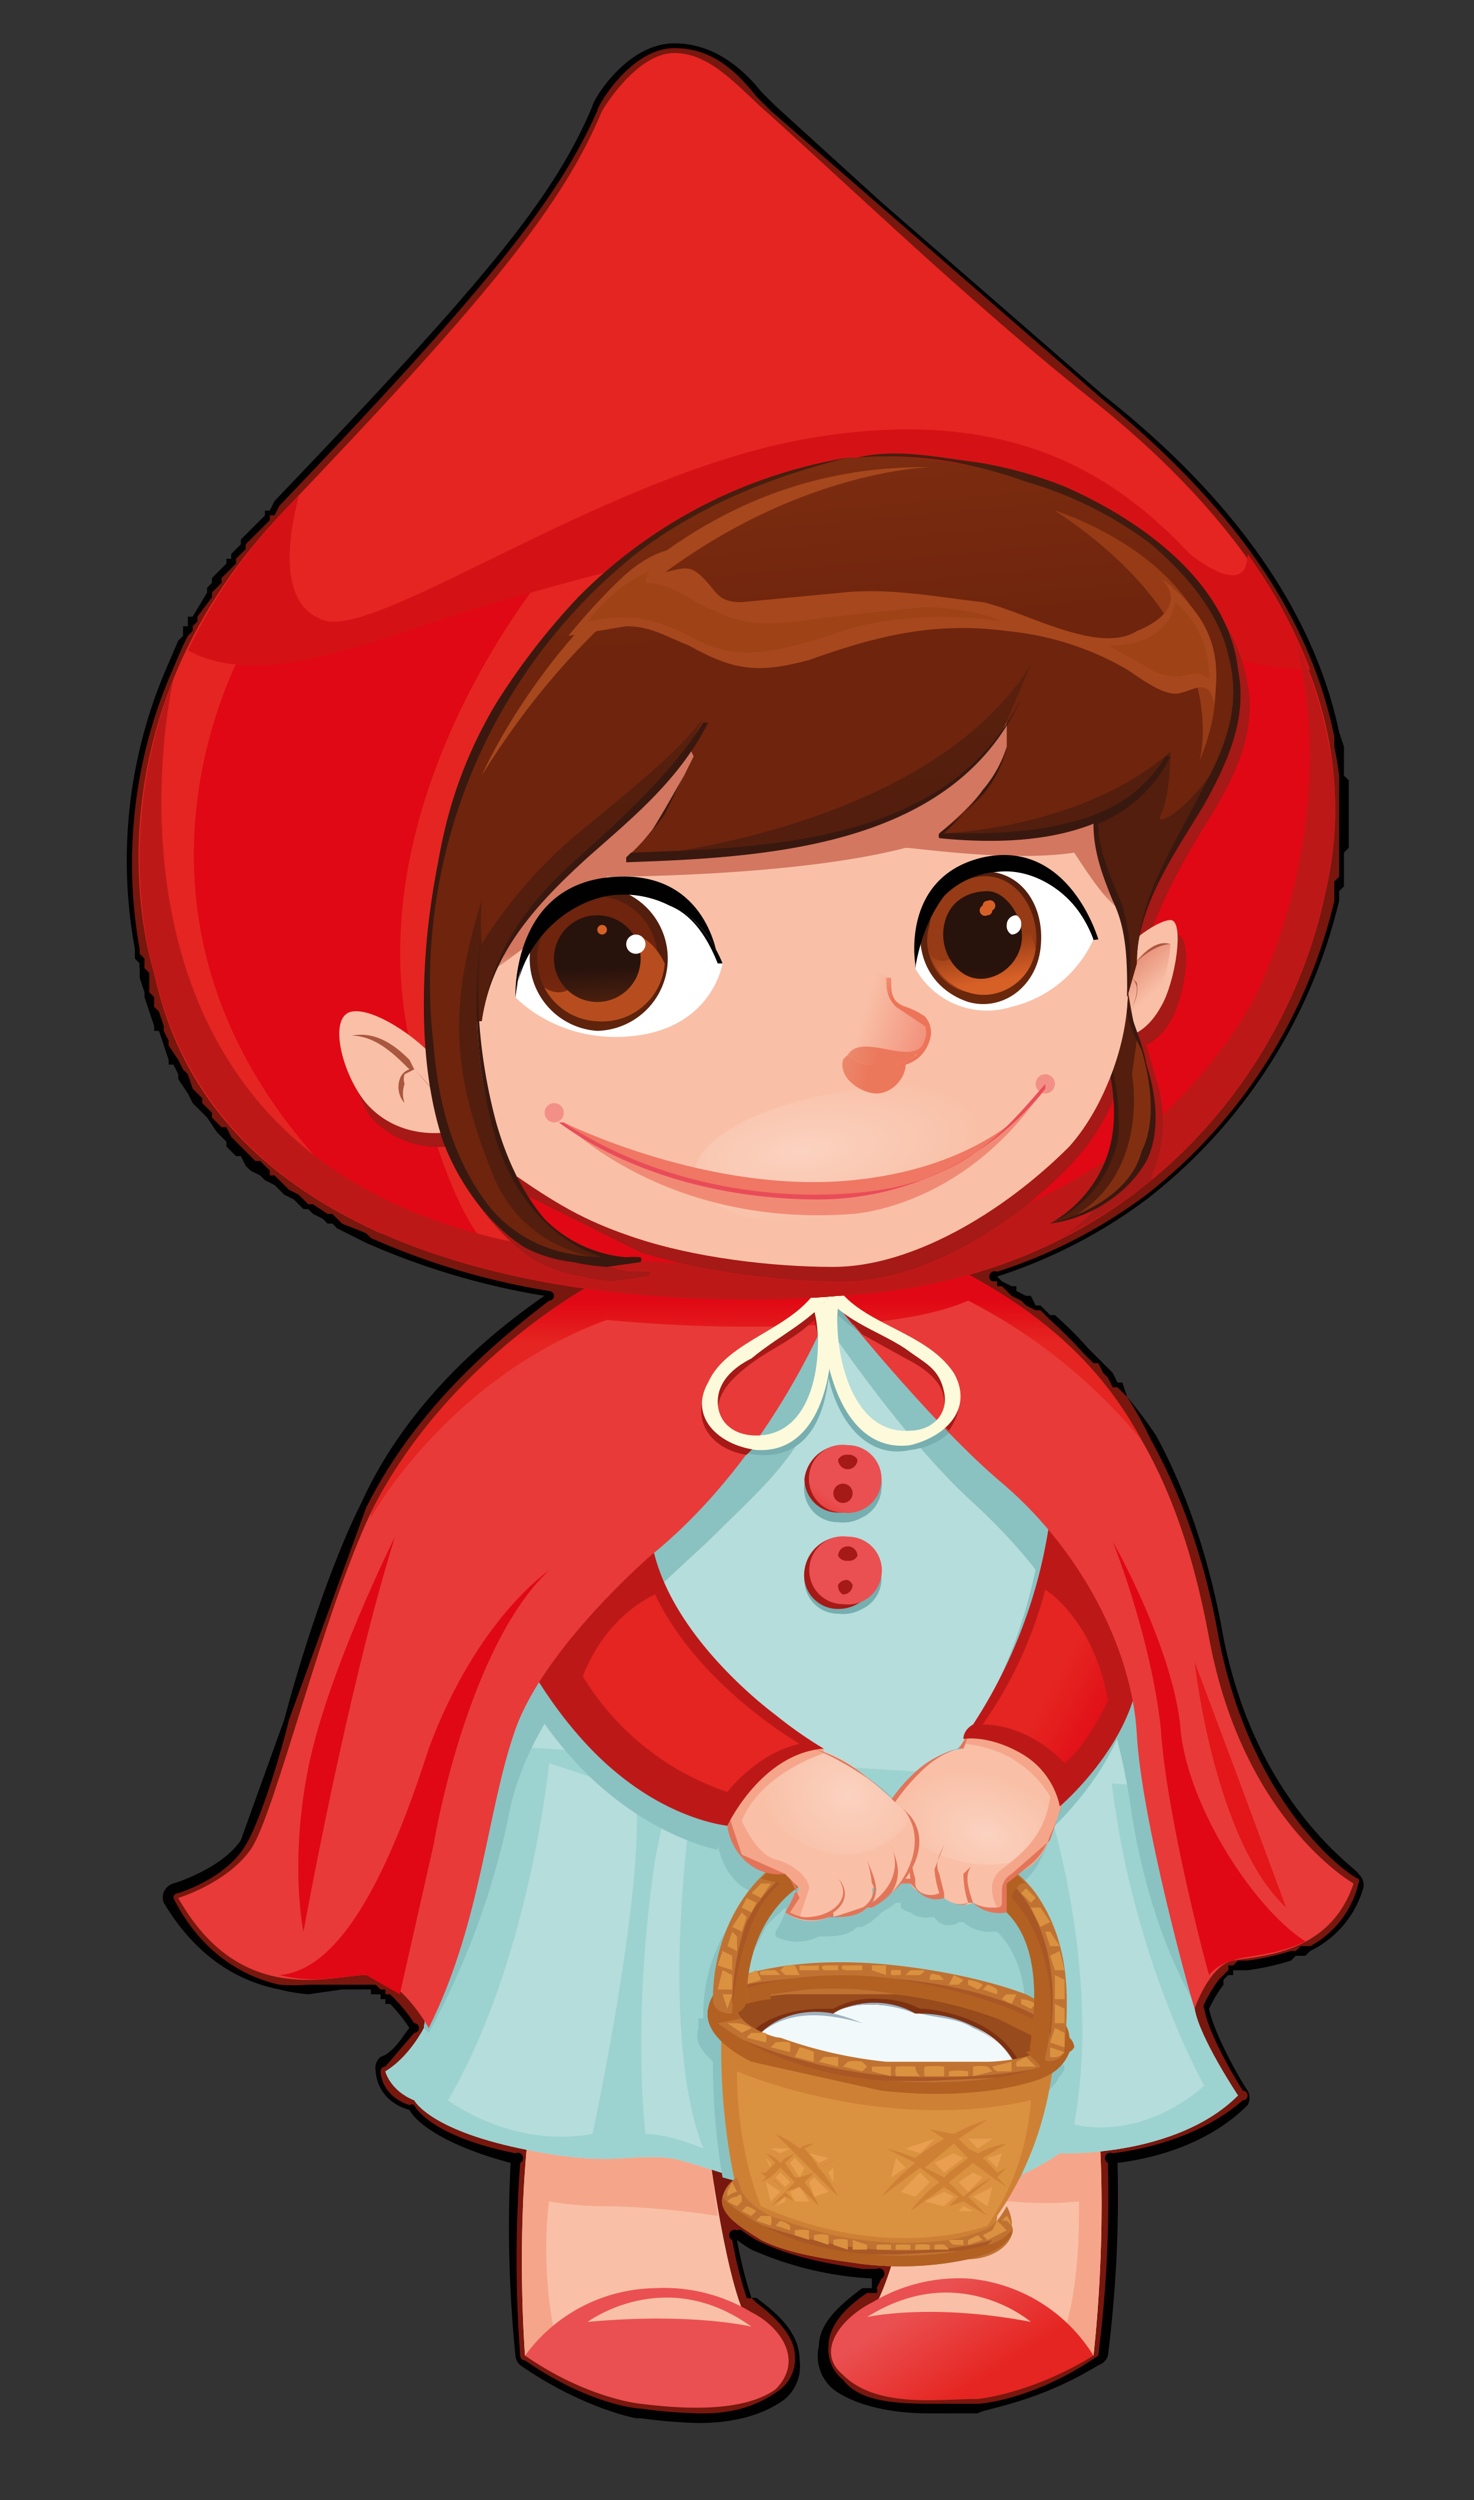 <svg id="Слой_1" data-name="Слой 1" xmlns="http://www.w3.org/2000/svg" xmlns:xlink="http://www.w3.org/1999/xlink" viewBox="0 0 306 519"><rect x="0" y="0" width="306" height="519" fill="#333333" stroke="none"/><defs><style>.cls-1{fill:#010101}.cls-3{fill:#f9c0a7}.cls-4{fill:#f5a68a}.cls-7{fill:#b5dddb}.cls-9{fill:#8ac2c2}.cls-11{fill:#a51916}.cls-14{fill:#ce8135}.cls-15{fill:#db9240}.cls-16{fill:#e8a050}.cls-17{fill:#c07232}.cls-18{fill:#aa5726}.cls-19{fill:#b26122}.cls-25{fill:#e27559}.cls-26{fill:#bd1818}.cls-36{fill:#fdfadb}.cls-43{fill:#aa5740}.cls-57{fill:#f29087}.cls-61{fill:#fff}.cls-66{fill:#d76027}</style><linearGradient id="linear-gradient" x1="6" y1="512" x2="7" y2="512" gradientTransform="scale(20.46 -20.46) rotate(55 526 244)" gradientUnits="userSpaceOnUse"><stop offset="0" stop-color="#e52521"/><stop offset="1" stop-color="#ea5051"/></linearGradient><linearGradient id="linear-gradient-2" x1="7" y1="512" x2="8" y2="512" gradientTransform="rotate(-123 -2527 5451) scale(20.41)" xlink:href="#linear-gradient"/><linearGradient id="linear-gradient-3" x1="16" y1="522" x2="17" y2="522" gradientTransform="scale(78.19 -78.19) rotate(86 290 251)" gradientUnits="userSpaceOnUse"><stop offset="0" stop-color="#9cd3d1"/><stop offset="1" stop-color="#b5dddb"/></linearGradient><linearGradient id="linear-gradient-4" x1="-16" y1="498" x2="-15" y2="498" gradientTransform="scale(8.45 -8.45) rotate(55 519 266)" xlink:href="#linear-gradient"/><linearGradient id="linear-gradient-5" x1="-16" y1="498" x2="-15" y2="498" gradientTransform="scale(8.45 -8.45) rotate(55 522 265)" xlink:href="#linear-gradient"/><radialGradient id="radial-gradient" cx="-16" cy="516" r="1" gradientTransform="matrix(4.91 -11.18 -17.54 -6.94 9334 3783)" gradientUnits="userSpaceOnUse"><stop offset="0" stop-color="#fbd2c0"/><stop offset="1" stop-color="#f9c0a7"/></radialGradient><linearGradient id="linear-gradient-6" x1="31" y1="502" x2="32" y2="502" gradientTransform="scale(17 -17) rotate(-29 -993 277)" gradientUnits="userSpaceOnUse"><stop offset="0" stop-color="#e52521"/><stop offset="1" stop-color="#e00814"/></linearGradient><radialGradient id="radial-gradient-2" cx="33" cy="496" r="1" gradientTransform="matrix(14.8 10.46 9.86 -12.57 -5203 6262)" xlink:href="#radial-gradient"/><linearGradient id="linear-gradient-7" x1="33" y1="537" x2="34" y2="537" gradientTransform="scale(-19.38 19.38) rotate(37 780 217)" xlink:href="#linear-gradient-6"/><linearGradient id="linear-gradient-8" x1="16" y1="522" x2="16" y2="522" gradientTransform="scale(69.26 -69.26) rotate(88 283 252)" xlink:href="#linear-gradient"/><linearGradient id="linear-gradient-9" x1="-22" y1="524" x2="-21" y2="524" gradientTransform="matrix(-.02 -8.88 -8.88 .02 4808 73)" xlink:href="#linear-gradient-6"/><linearGradient id="linear-gradient-10" x1="26" y1="521" x2="27" y2="521" gradientTransform="scale(68.33 -68.33) rotate(-78 -308 273)" xlink:href="#linear-gradient-6"/><linearGradient id="linear-gradient-11" x1="26" y1="521" x2="27" y2="521" gradientTransform="scale(79.16 -79.16) rotate(-78 -307 272)" xlink:href="#linear-gradient-6"/><linearGradient id="linear-gradient-12" x1="14" y1="521" x2="15" y2="521" gradientTransform="scale(53.2 -53.2) rotate(79 330 249)" xlink:href="#linear-gradient-6"/><linearGradient id="linear-gradient-13" x1="9" y1="520" x2="9" y2="520" gradientTransform="scale(29.35 -29.35) rotate(79 334 254)" xlink:href="#linear-gradient-6"/><linearGradient id="linear-gradient-14" x1="13" y1="524" x2="14" y2="524" gradientTransform="scale(-46.84 46.84) rotate(-78 -320 273)" xlink:href="#linear-gradient"/><linearGradient id="linear-gradient-15" x1="9" y1="521" x2="10" y2="521" gradientTransform="scale(32.5 -32.5) rotate(85 290 254)" xlink:href="#linear-gradient-6"/><linearGradient id="linear-gradient-16" x1="50" y1="550" x2="51" y2="550" gradientTransform="matrix(5.56 7.43 -6.6 6.1 3584 -3526)" gradientUnits="userSpaceOnUse"><stop offset="0" stop-color="#e48770"/><stop offset="1" stop-color="#f9c0a7"/></linearGradient><linearGradient id="linear-gradient-17" x1="-1" y1="633" x2="-1" y2="633" gradientTransform="scale(-3.4 3.4) rotate(-15 -2173 644)" gradientUnits="userSpaceOnUse"><stop offset="0" stop-color="#963b15"/><stop offset="1" stop-color="#6e240d"/></linearGradient><linearGradient id="linear-gradient-18" x1="-1" y1="633" x2="0" y2="633" gradientTransform="scale(-3.4 3.4) rotate(-15 -2174 645)" gradientUnits="userSpaceOnUse"><stop offset="0" stop-color="#69270c"/><stop offset="1" stop-color="#531e0d"/></linearGradient><linearGradient id="linear-gradient-19" x1="-1" y1="633" x2="0" y2="633" gradientTransform="scale(-3.4 3.4) rotate(-15 -2174 645)" gradientUnits="userSpaceOnUse"><stop offset="0" stop-color="#62280d"/><stop offset="1" stop-color="#39180f"/></linearGradient><linearGradient id="linear-gradient-20" x1="52" y1="547" x2="53" y2="547" gradientTransform="scale(-9.65 9.65) rotate(50 586 219)" xlink:href="#linear-gradient-16"/><radialGradient id="radial-gradient-3" cx="17" cy="492" r="1" gradientTransform="matrix(37.52 0 0 -14.65 -471 7445)" xlink:href="#radial-gradient"/><radialGradient id="radial-gradient-4" cx="19" cy="502" r="1" gradientTransform="scale(23.2 -23.2) rotate(-4 -7998 468)" gradientUnits="userSpaceOnUse"><stop offset="0" stop-color="#f08583"/><stop offset="1" stop-color="#f9c0a7"/></radialGradient><radialGradient id="radial-gradient-5" cx="19" cy="502" r="1" gradientTransform="scale(23.2 -23.2) rotate(-4 -7989 383)" xlink:href="#radial-gradient-4"/><linearGradient id="linear-gradient-21" x1="46" y1="518" x2="47" y2="518" gradientTransform="scale(15.3 -15.3) rotate(-82 -274 274)" xlink:href="#linear-gradient-16"/><linearGradient id="linear-gradient-22" x1="84" y1="513" x2="85" y2="513" gradientTransform="matrix(.62 6.05 6.05 -.62 -2985 1)" gradientUnits="userSpaceOnUse"><stop offset="0" stop-color="#d37760"/><stop offset="1" stop-color="#f1b295"/></linearGradient><linearGradient id="linear-gradient-23" x1="28" y1="496" x2="29" y2="496" gradientTransform="scale(14.4 -14.4) rotate(-17 -1683 292)" gradientUnits="userSpaceOnUse"><stop offset="0" stop-color="#f9c0a7"/><stop offset="1" stop-color="#f2907b"/></linearGradient><linearGradient id="linear-gradient-24" x1="24" y1="499" x2="25" y2="499" gradientTransform="scale(16.3 -16.3) rotate(-9 -3147 324)" gradientUnits="userSpaceOnUse"><stop offset="0" stop-color="#eca687"/><stop offset="1" stop-color="#ec785c"/></linearGradient><linearGradient id="linear-gradient-25" x1="24" y1="500" x2="25" y2="500" gradientTransform="scale(17.08 -17.08) rotate(-9 -3144 327)" xlink:href="#linear-gradient-24"/><linearGradient id="linear-gradient-26" x1="42" y1="486" x2="43" y2="486" gradientTransform="scale(9.4 -9.4) rotate(-32 -849 271)" gradientUnits="userSpaceOnUse"><stop offset="0" stop-color="#f9c0a7"/><stop offset="1" stop-color="#ed7458"/></linearGradient><linearGradient id="linear-gradient-27" x1="2" y1="524" x2="3" y2="524" gradientTransform="scale(-20.27 20.27) rotate(-84 -287 272)" xlink:href="#linear-gradient-18"/><linearGradient id="linear-gradient-28" x1="2" y1="524" x2="3" y2="524" gradientTransform="scale(-20.27 20.27) rotate(-84 -287 272)" xlink:href="#linear-gradient-17"/><linearGradient id="linear-gradient-29" x1="62" y1="508" x2="62" y2="508" gradientTransform="scale(8.97 -8.97) rotate(-72 -328 275)" gradientUnits="userSpaceOnUse"><stop offset="0" stop-color="#963b15"/><stop offset="1" stop-color="#d76027"/></linearGradient><linearGradient id="linear-gradient-30" x1="-25" y1="526" x2="-24" y2="526" gradientTransform="matrix(8.33 -1 -1 -8.33 848 4557)" gradientUnits="userSpaceOnUse"><stop offset="0" stop-color="#50220f"/><stop offset="1" stop-color="#28120c"/></linearGradient><linearGradient id="linear-gradient-31" x1="1" y1="522" x2="2" y2="522" gradientTransform="matrix(.53 -19.4 -19.39 -.53 10334 502)" xlink:href="#linear-gradient-18"/><linearGradient id="linear-gradient-32" x1="1" y1="522" x2="2" y2="522" gradientTransform="scale(19.4 -19.4) rotate(88 280 261)" xlink:href="#linear-gradient-17"/><linearGradient id="linear-gradient-33" x1="65" y1="512" x2="66" y2="512" gradientTransform="scale(8.64 -8.64) rotate(-79 -279 269)" xlink:href="#linear-gradient-29"/><linearGradient id="linear-gradient-34" x1="-27" y1="521" x2="-26" y2="521" gradientTransform="scale(8.03 -8.03) rotate(86 293 276)" xlink:href="#linear-gradient-30"/><linearGradient id="linear-gradient-35" x1="25" y1="522" x2="26" y2="522" gradientTransform="scale(104.66 -104.66) rotate(-85 -271 273)" xlink:href="#linear-gradient-17"/><linearGradient id="linear-gradient-36" x1="17" y1="522" x2="17" y2="522" gradientTransform="scale(86.64 -86.64) rotate(85 293 252)" gradientUnits="userSpaceOnUse"><stop offset="0" stop-color="#963b15"/><stop offset="1" stop-color="#b75426"/></linearGradient><linearGradient id="linear-gradient-37" x1="15" y1="522" x2="16" y2="522" gradientTransform="scale(61.2 -61.2) rotate(85 293 254)" xlink:href="#linear-gradient-36"/><linearGradient id="linear-gradient-38" x1="26" y1="521" x2="27" y2="521" gradientTransform="scale(74.96 -74.96) rotate(-85 -271 273)" xlink:href="#linear-gradient-18"/><linearGradient id="linear-gradient-39" x1="9" y1="522" x2="9" y2="522" gradientTransform="scale(31.5 -31.5) rotate(85 292 257)" xlink:href="#linear-gradient-36"/><linearGradient id="linear-gradient-40" x1="2" y1="521" x2="3" y2="521" gradientTransform="scale(20.99 -20.99) rotate(85 292 261)" gradientUnits="userSpaceOnUse"><stop offset="0" stop-color="#9f4316"/><stop offset="1" stop-color="#cd6630"/></linearGradient><linearGradient id="linear-gradient-41" x1="25" y1="522" x2="26" y2="522" gradientTransform="scale(105.4 -105.4) rotate(-85 -271 273)" xlink:href="#linear-gradient-19"/></defs><path class="cls-1" d="M282 389c0-1-21-14-28-49-3-17-8-31-14-42a91 91 0 0 0-6-8l-1-3h-1l-1-2-1-1-2-2-2-2a79 79 0 0 0-7-7h-1l-2-2h-1l-1-2h-1l-2-1v-1h-1l-2-1-1-1a106 106 0 0 0 31-16 111 111 0 0 0 40-62v-2l1-1v-1-2-2-2l1-1v-2-3-4-3-2l-1-1v-4-2l-1-3c-5-24-21-48-49-70l-46-40-22-20-3-3c-4-5-10-10-18-10-10 0-17 12-17 13-8 19-22 36-66 82l-1 2h-1v1l-1 1-1 1-1 1-1 1-1 1v1l-2 2v1h-1v1l-1 1-1 1-1 1v1l-1 1v1l-3 5h-1v2h-1v2l-1 1-3 7a101 101 0 0 0-6 57v2l1 1a2 2 0 0 0 0 1v2l1 3v1l1 3 1 3v1h1l1 3 1 3v1h1l1 2v1l2 3 1 2 1 1 2 2 2 3 2 2v1l2 2h1l1 2 1 1 2 1 1 1 2 1 1 1 1 1 2 1 1 1 1 1h1l1 1 2 1 1 1h1l1 1 6 3a152 152 0 0 0 37 11c-10 7-28 21-38 43-6 12-12 30-16 45l-9 25c-4 6-14 9-14 9a3 3 0 0 0-2 4c6 10 14 16 24 18a38 38 0 0 0 6 1l7-1h4a7 7 0 0 1 1 0h1v1h2v1h1v1h1a33 33 0 0 1 4 5c-1 1-3 5-6 6a3 3 0 0 0-1 3s0 6 7 8c1 2 6 7 21 11a265 265 0 0 0 1 40 3 3 0 0 0 1 2c13 9 24 11 24 11h1a107 107 0 0 0 12 1c8 0 14-2 18-5a9 9 0 0 0 3-8c0-6-5-10-9-13h-1a88 88 0 0 1-3-12 30 30 0 0 0 3 2 71 71 0 0 0 25 6v2h-2c-4 3-9 7-9 12a9 9 0 0 0 3 9c4 3 11 5 20 5h10c1-1 12-2 25-10a3 3 0 0 0 2-2 264 264 0 0 0 2-40c8-1 19-4 27-12a3 3 0 0 0 0-3c-2-3-7-12-8-17a29 29 0 0 1 3-5v-1a9 9 0 0 1 1-1h1v-1h3a53 53 0 0 0 9-2l1-1h2l1-1a21 21 0 0 0 11-13 3 3 0 0 0-1-3z"/><path d="M145 501a106 106 0 0 1-12-1c-1 0-11-1-24-10a1 1 0 0 1-1-1 264 264 0 0 1 0-40 1 1 0 0 0-1-2c-15-3-20-8-21-10a1 1 0 0 0-1 0c-6-2-6-7-6-7a1 1 0 0 1 1-1l6-7a1 1 0 0 0 0-2 34 34 0 0 0-4-5l-1-1h-1v-1h-1l-1-1h-1a7 7 0 0 0-1 0H64a36 36 0 0 1-6 0c-9-2-17-8-22-18a1 1 0 0 1 1-1s10-3 14-10c2-3 6-14 9-26l16-44c11-22 29-36 38-43a1 1 0 0 0 0-2 151 151 0 0 1-37-11l-1-1-5-2-1-1-1-1h-1l-3-2h-1l-1-1-1-1-2-1-1-1-1-1-1-1h-1v-1l-2-2h-1l-2-2-2-2-1-1-1-2h-1l-2-2v-1l-2-2v-1l-2-2-1-3-1-1-1-2-2-3v-1l-1-2v-1l-1-3-1-1v-2l-1-1v-4l-1-1v-1-1l-1-1v-1a100 100 0 0 1 6-56l3-7 1-2 1-1v-1l1-1v-1l3-4v-1l1-1 1-1v-1l1-1 1-1 1-1v-1l2-2v-1l1-1 1-1 1-1 1-1 1-1v-1h1l1-2c44-46 58-64 66-82 0-1 7-13 16-13 8 0 13 5 17 10l3 3 23 20 46 40c27 22 43 45 48 70v2a65 65 0 0 1 1 6v21l-1 1v4a109 109 0 0 1-39 61 105 105 0 0 1-31 16 1 1 0 0 0-1 2h1v1h1l1 1 1 1 2 1 1 1 2 1h1l2 2a92 92 0 0 1 7 7l2 2h1l1 2 1 1 1 2h1l2 2a89 89 0 0 1 5 9c6 11 11 24 14 41 7 36 28 50 29 50a1 1 0 0 1 0 1 20 20 0 0 1-10 13h-2l-1 1h-1a52 52 0 0 1-9 2h-2l-1 1h-1v1a10 10 0 0 0-1 1 14 14 0 0 0-1 1 30 30 0 0 0-3 5 1 1 0 0 0 0 1c1 6 8 17 8 17a1 1 0 0 1 0 2c-8 7-19 10-27 11a1 1 0 0 0-1 2 262 262 0 0 1-2 40c-13 9-24 10-25 10h-10c-9 0-15-1-18-5a8 8 0 0 1-3-7c0-5 5-9 8-11h2a1 1 0 0 0 0-1l1-2a1 1 0 0 0-1-2h-3c-6-1-14-2-22-6a28 28 0 0 1-3-2 1 1 0 0 0-1 0 1 1 0 0 0-1 2 90 90 0 0 0 3 12 1 1 0 0 0 1 0l1 1c4 3 8 7 8 11a8 8 0 0 1-3 7c-4 3-9 5-16 5z" fill="#78170e"/><path class="cls-3" d="M109 489s-2-25 1-49l37 5s4 32 9 38z"/><path class="cls-4" d="M110 440c-3 24-1 49-1 49l7-1c-3-11-3-24-2-31a71 71 0 0 0 13 1 178 178 0 0 1 22 2l-2-15z"/><path d="M109 489a34 34 0 0 1 27-14 35 35 0 0 1 20 5c6 3 11 10 5 16-7 5-20 4-28 3 0 0-11-1-24-10z" fill="url(#linear-gradient)"/><path class="cls-3" d="M122 482s16-12 34 1c0 0-12-3-34-1zM227 489s3-25 1-49l-37 4s-5 31-11 37z"/><path class="cls-4" d="M228 440c2 24-1 49-1 49l-7-2c4-11 4-23 4-30a71 71 0 0 1-14 0 179 179 0 0 0-22 1l3-14z"/><path d="M227 489a34 34 0 0 0-26-16 35 35 0 0 0-20 5c-6 3-12 10-6 15 7 7 20 5 28 5 0 0 11-1 24-9z" fill="url(#linear-gradient-2)"/><path class="cls-3" d="M214 482s-15-13-34-1c0 0 13-3 34 1z"/><path class="cls-7" d="M88 421s-3 6-8 9c0 0 1 4 6 6 0 0 3 6 22 10s22 1 31 2 48 21 81-1c0 0 24 1 37-12 0 0-8-12-9-18l-2-22-6-47-30-55-25-24s-19-5-21-4l-23 15-42 66-6 39z"/><path d="M88 421s-3 6-8 9c0 0 1 4 6 6 0 0 3 6 22 10s22 1 31 2 48 21 81-1c0 0 24 1 37-12 0 0-8-12-9-18l-2-22-3-24-146-9-4 23z" fill="url(#linear-gradient-3)"/><path class="cls-7" d="M114 366s-4 41-21 70c0 0 13 10 30 7 0 0 11-51 9-71zm29 13l-5-3-2 10c-5 34-2 57-2 57 5 0 12 3 12 3-9-23-3-67-3-67zm87-17l-13 11s12 35 6 68c0 0 13 4 27-8 0 0-17-30-20-71z"/><path class="cls-9" d="M220 431a3 3 0 0 0 1-2 3 3 0 0 0-1-1 8 8 0 0 0 0-1 7 7 0 0 0 0-1v-1c0-9-1-19-7-27a24 24 0 0 0-4-5l3-2a13 13 0 0 0 4-5 47 47 0 0 0 3-7c2-2 12-12 15-24 3-14-18-35-18-35a104 104 0 0 1-16 42s-2 1-2 3a5 5 0 0 1 1 0 3 3 0 0 1-2 2 13 13 0 0 0-3 1 21 21 0 0 0-5 3 34 34 0 0 0-6 6 46 46 0 0 0-5-4 32 32 0 0 0-10-6h1a87 87 0 0 1-10-6c-4-3-24-20-26-38l-15 10-10 17s7 13 18 22c12 10 23 12 23 12v-1c1 5 4 9 8 10a34 34 0 0 0-11 25v1h-1v1a9 9 0 0 0 0 1c-1 3 1 5 3 7a140 140 0 0 0 2 24c14 4 39 10 62 0a90 90 0 0 0 4-17 9 9 0 0 0 4-4zm-40-35v0zm31 23c-8-4-18-6-27-7a89 89 0 0 0-31 1h1v-2-2l1-2 1-1v-1l1-1 1-2 1-2a24 24 0 0 1 3-3l1-1a1 1 0 0 1 0 1 25 25 0 0 1-2 4v1a10 10 0 0 0 9 0c3 0 6 0 8-2h1a13 13 0 0 0 4-3 17 17 0 0 0 3-2h1v1a4 4 0 0 0 2 1 5 5 0 0 0 4 1h1c1 2 4 2 5 1h1a8 8 0 0 0 6 2h1c5 5 6 12 6 19l-2-1z"/><path class="cls-9" d="M240 348l-30-55-25-24s-19-5-21-4l-23 15-42 66-6 39-5 36 1 1a163 163 0 0 0 17-47c6-26 33-47 43-57s20-18 23-35l1-6s15 22 28 34 29 29 34 66c3 18 8 30 13 39l-2-21z"/><path d="M198 287c-6-9-20-10-25-19-1-2-3-1-3 0-5 10-19 11-23 20-4 7 2 13 10 14 10 1 14-7 15-16 2 9 8 17 17 15 8-1 13-7 9-14zm-41 13c-5 0-8-3-8-7s3-7 6-10c5-3 10-5 14-9 2 8 1 26-12 26zm14-28v-1h1a1 1 0 0 0-1 1zm18 27c-13 1-16-17-15-26 4 4 9 6 14 9 4 2 8 5 8 9s-3 7-7 8zm-15 17a8 8 0 0 0 5-1 7 7 0 0 0 4-6 7 7 0 0 0-7-8 8 8 0 0 0-1 0 8 8 0 0 0-8 7 7 7 0 0 0 7 8zm2 5a7 7 0 0 0-1 0 8 8 0 0 0-8 7 7 7 0 0 0 7 7 8 8 0 0 0 5-1 7 7 0 0 0 4-6 7 7 0 0 0-7-7z" fill="#77aeb0"/><path class="cls-11" d="M182 308a8 8 0 0 1-8 6 7 7 0 0 1-7-7 8 8 0 0 1 8-7 7 7 0 0 1 7 8z"/><path d="M183 307a7 7 0 0 1-8 7 7 7 0 0 1-7-8 7 7 0 0 1 8-6 7 7 0 0 1 7 7z" fill="url(#linear-gradient-4)"/><path class="cls-11" d="M178 303a2 2 0 0 1-2 2 2 2 0 0 1-2-2 2 2 0 0 1 2-1 2 2 0 0 1 2 1zM177 310a2 2 0 0 1-2 2 2 2 0 0 1-2-2 2 2 0 0 1 2-2 2 2 0 0 1 2 2zM182 327a8 8 0 0 1-8 7 7 7 0 0 1-7-8 8 8 0 0 1 8-7 7 7 0 0 1 7 8z"/><path d="M183 327a7 7 0 0 1-8 6 7 7 0 0 1-7-7 7 7 0 0 1 8-7 7 7 0 0 1 7 8z" fill="url(#linear-gradient-5)"/><path class="cls-11" d="M178 323a2 2 0 0 1-2 1 2 2 0 0 1-2-1 2 2 0 0 1 2-2 2 2 0 0 1 2 2zM177 329a2 2 0 0 1-2 2 2 2 0 0 1-1-2 2 2 0 0 1 2-1 2 2 0 0 1 1 1z"/><path class="cls-14" d="M208 421l-25-3c-4-1-12 1-17 3a8 8 0 0 1 0-1l-16-3a134 134 0 0 0 3 38c0 4 11 9 26 11a70 70 0 0 0 19-1 21 21 0 0 0 6-1c2-1 3-2 3-4 7-10 11-22 12-35l-11-4z"/><path class="cls-15" d="M153 430s30 13 61 6a52 52 0 0 1-9 26s-20 8-47-4c0 0-5-11-5-28z"/><path class="cls-14" d="M201 456l5-4 3 2a28 28 0 0 0-2-2l2-2-2 1a28 28 0 0 0-3-3l5-3a18 18 0 0 0-6 2l-2-1-2-2 6-4a40 40 0 0 0-7 3l-5-1 3 2a50 50 0 0 0-6 4 46 46 0 0 0-6-2l6 3a43 43 0 0 0-7 7l8-6 4 3a31 31 0 0 0-6 6l7-5 3 2-2 2 3-1 5 3-4-4zm-9-6l6-5 3 3-4 3-1 1-4-2zm5 3l5-4 4 3a32 32 0 0 0-6 4l-3-3z"/><path class="cls-16" d="M194 444l-6 2 3 1zm6 4l-2-1-4 2 2 2zm4 4l-2-1-3 2 2 2zm1 6l1-4-4 2zm-6 1h3l-2-1zm-7-2l4 1 2-2-2-1zm-1-6l-4 4 3 1 3-3zm-5-3l-1 4 3-2zm20-4h-5l2 2zm-1 4l2 2 1-3z"/><path class="cls-14" d="M160 458l3-2 2 1-2-2 3-1 4 4a20 20 0 0 0-3-5l2-2 5 5a29 29 0 0 0-4-6l4-2a34 34 0 0 0-4 2 28 28 0 0 0-3-4l2-1a5 5 0 0 0-3 1 20 20 0 0 0-5-3l4 4-2 1-1 1a8 8 0 0 0-3-2l2 2a23 23 0 0 0-2 2h-1l1 1-1 1 2-1 3 3-3 3zm6-6h-1l-2-3 2-2 4 4-3 1zm-3 3a17 17 0 0 0-3-3l2-2 3 3-2 2z"/><path class="cls-16" d="M170 449l2-1-4-1zm-4 3l1-2-2-2-1 1zm-3 2l1-1-2-2-1 1zm-1 1l-3-2 1 4zm1 1l-2 2 2-1zm3-2l-2 1 1 2h3zm2-1l1 3 3-1-3-3zm4-2l1 2v-3zm-10-4l2-1h-4zm-3 1l1 2v-1z"/><path class="cls-17" d="M209 458a24 24 0 0 1-2 3 7 7 0 0 1-3 2 32 32 0 0 1-7 2 69 69 0 0 1-18 0 70 70 0 0 1-16-4c-4-1-7-3-9-6l-1-3a7 7 0 0 0-3 4c-1 4 5 7 8 9 6 3 14 4 21 5a67 67 0 0 0 22-1c4 0 8-2 9-5a2 2 0 0 0 0-2 2 2 0 0 0 0-1 8 8 0 0 0-1-3z"/><path class="cls-18" d="M153 460l4 4 8 2 10 2h11l18-1a20 20 0 0 0 2-2s-9 3-24 2-29-7-29-7z"/><path class="cls-19" d="M205 466c-4 1-12 3-24 2-16-1-25-7-29-10a7 7 0 0 1-2-2c-1 4 5 7 8 9 6 3 14 4 21 5a67 67 0 0 0 22-1c4-1 7-2 9-5a2 2 0 0 0 0-1 9 9 0 0 1-5 3z"/><path class="cls-15" d="M186 466a2 2 0 0 0 0 1h3v-1a16 16 0 0 0-3 0zm4 0v1h3v-1a9 9 0 0 0-3 0zm-8 0a4 4 0 0 0 0 1h3a3 3 0 0 1 0-1 30 30 0 0 0-3 0zm12 0v1h3a5 5 0 0 0-1-1 7 7 0 0 0-2 0zm9-2l-2 1a4 4 0 0 0 0 1l3-1-1-1zm-6 1a2 2 0 0 0 1 1h2v-1h-3zm-20 0a11 11 0 0 1 0 2h3a10 10 0 0 1 0-1l-3-1zm-15-4l-1 1 3 1a6 6 0 0 0 0-1 6 6 0 0 0-2-1zm-4-1a7 7 0 0 0-1 1l3 1a3 3 0 0 0 0-2h-2zm-3-2l-1 1 2 1 1-1a6 6 0 0 0-2-1zm14 6v1l3 1v-2a6 6 0 0 0-3 0zm7 1a6 6 0 0 0-3 0v1l3 1v-1-1zm-11-1l3 1a6 6 0 0 1 0-2 9 9 0 0 0-3 0v1zm39 0l1 1 2-1-1-1-2 1zm3-3l-1 2 1 1 2-1-2-2zm2-1l-1 1h1l1 1a5 5 0 0 0-1-2zm-56-4a3 3 0 0 0-2 1l2 1 1-1c0-1 0-2-1-1zm0-1l-1-2-1 2v1a4 4 0 0 1 2-1z"/><path d="M219 425c0 5-16 8-36 6s-34-8-33-14 17-8 36-6 34 8 33 14z" fill="#984b1c"/><path d="M212 429c-3-7-11-11-20-12h-1a18 18 0 0 0-8-2 17 17 0 0 0-10 2h-2c-5 0-10 1-14 4a1 1 0 0 0 0 1 1 1 0 0 0 0 1l6 4a1 1 0 0 0 1 0l4 1a1 1 0 0 0 0 1 1 1 0 0 0 1 0l17 3a53 53 0 0 0 8-1l16-1a1 1 0 0 0 1 0 1 1 0 0 0 1 0 1 1 0 0 0 0-1z" fill="#7d3111"/><path d="M191 418h-1c-4-2-13-3-17 0-5 0-11 0-15 4l6 4 6 1v1l16 2a47 47 0 0 0 8-1h17c-4-8-12-10-20-11z" fill="#f1f9fb"/><path d="M173 418c-5-1-11 0-15 4 6-5 14-4 21-2a35 35 0 0 0-6-2c5-3 12-2 17 0-5-3-12-3-17 0zm38 11c-4-7-12-11-20-11 4 1 8 1 11 3a18 18 0 0 1 9 8z" fill="#a0b1c1"/><path class="cls-17" d="M222 423c0-4-5-7-9-9-8-3-18-5-27-6s-19-1-28 1c-5 1-10 3-11 8s5 9 9 11l27 6c9 1 19 1 28-1 4-1 9-2 11-7a3 3 0 0 0 1-1 3 3 0 0 0-1-2zm-17 5h-21a92 92 0 0 1-22-5c-2 0-9-3-9-6 0-2 9-3 11-3h22a92 92 0 0 1 21 5c2 0 9 3 9 6 0 2-8 3-11 3z"/><path class="cls-18" d="M174 412l17 1 20 5 4 2 1-1s-9-6-28-8-33 1-33 1l-3 3 8-1zm12 19c-19-1-35-9-35-9l4 4 11 3 12 3h14l22-1a24 24 0 0 0 3-2s-11 3-31 2z"/><path class="cls-19" d="M222 423a8 8 0 0 0-1-3l-2 4a8 8 0 0 1-3-1 2 2 0 0 1 0 2l-3 1a22 22 0 0 1 3 3c-5 2-15 4-31 3-20-1-32-9-36-12l5-1a2 2 0 0 1-1-2l1-1h-1a28 28 0 0 0-3-4 8 8 0 0 0-3 5c-1 5 5 9 9 11l27 6c9 1 19 1 28-1 4-1 9-2 11-7a3 3 0 0 0 1-1 3 3 0 0 0-1-2zm-62-9a71 71 0 0 1 26 0 92 92 0 0 1 21 5l8 4 1-3s-10-6-29-9-33 2-33 2l1 3a27 27 0 0 1 5-1z"/><path class="cls-15" d="M153 420h-2l3 2 2-1a7 7 0 0 0-3-1zm3 2a10 10 0 0 0-1 1l4 1a4 4 0 0 0 0-2h-3zm5 2l-1 1 4 1a7 7 0 0 0 0-2 8 8 0 0 0-3 0zm4 3l4 1a7 7 0 0 1 0-2 12 12 0 0 0-3-1l-1 2zm6 0l-1 1 4 1v-2h-3zm8 1a7 7 0 0 0-3 0l-1 1 4 1 1-1-1-1zm2 1a13 13 0 0 1 0 1l4 1a11 11 0 0 1 0-2h-4zm5 0a4 4 0 0 0 0 2h5a3 3 0 0 1-1-2 38 38 0 0 0-4 0zm6 0a3 3 0 0 0 0 2h4v-2a21 21 0 0 0-4 0zm5 1v1h4v-1a12 12 0 0 0-4 0zm5-1v2l4-1a7 7 0 0 0-1-1 9 9 0 0 0-3 0zm4 0a2 2 0 0 0 1 1h3v-2l-4 1zm7-2l-2 1a4 4 0 0 0 0 1h4l-2-2zm-56-18a20 20 0 0 0-2 1l-1 2a22 22 0 0 0 4-1 14 14 0 0 0-1-2zm1 1h4l-1-1h-1c-1 0-3 0-2 1zm7-2h-2l-1 1 1 1h3l-1-2zm5 1v-1a30 30 0 0 1-4 0 3 3 0 0 0 0 1zm4-1h-2c-1 0-2 0-1 1h3v-1zm5 1v-1h-2-2c-1 1 1 1 1 1zm5 1a5 5 0 0 1 0-2h-3v1zm1-1a4 4 0 0 0 0 1h2a7 7 0 0 0 0-1 10 10 0 0 0-2 0zm6 1a3 3 0 0 0 1-1h-3l-1 1zm4 0c-1 0-2-1-2 1h3l-1-1zm5 1l-2-1-1 2h2a10 10 0 0 0 1-1zm4 1a7 7 0 0 0-3-1v1l2 1a3 3 0 0 0 1-1zm1 0l-1 1 3 1a3 3 0 0 0 0-1 6 6 0 0 0-2-1zm6 2h-2a3 3 0 0 0-1 1l2 1 1-2zm4 2a6 6 0 0 0-3-1v1l2 1 1-1z"/><path class="cls-17" d="M155 415c0-12 6-24 19-27 12-3 28 0 35 9 7 7 6 19 5 27 0 5 7 5 7 1 1-11 1-22-6-32-8-11-26-14-39-12-18 2-28 18-28 34 0 4 7 4 7 0z"/><path class="cls-18" d="M155 399c-3 8-3 17-3 17l2-3 1-6 2-6 6-9-1-2s-4 3-7 9zm56-7l-1-1-1 3a13 13 0 0 0 2 2l6 17 1 10c3-21-7-31-7-31z"/><path class="cls-19" d="M210 394a5 5 0 0 1 2-3 3 3 0 0 1 1 0 28 28 0 0 0-5-4 5 5 0 0 0-1 0l-4 5a24 24 0 0 1 6 5c7 7 6 19 5 27a3 3 0 0 0 3 4v-1c4-17-3-29-7-33zm-45-9a4 4 0 0 0-1 0 30 30 0 0 0-6 5l4 1c-8 6-10 24-10 27a3 3 0 0 0 3-3c0-11 5-22 16-26a10 10 0 0 0-6-4z"/><path class="cls-15" d="M213 392l-1 1 2 2 1-1zm3 4h-2l2 4 2-1zm2 5h-1l1 3h2zm2 4l-2 1 1 3h2zm1 10v-4l-2-1v5zm-2 1v4h2v-3zm2 6l-2-1-1 3 3 1zm-3 5a3 3 0 0 0 3-1l-3-1zm-62-34l2 1 2-3h-2zm-2 3l2 1 1-2-2-1zm-2 4l2 1 1-3-1-1zm-1 4l2 1v-3l-1-1zm-2 4l3 1v-3l-2-1zm3 2l-2-1-1 4h3zm-1 7l1-3h-2l1 3z"/><path class="cls-3" d="M221 373c-2 5-3 12-8 15-6 3-4 2-5 8-2 1-4 0-6-1-2 1-5 0-6-1v-1c-3 1-6 0-7-2a11 11 0 0 1-2-1l-2-8-2-5c3-5 10-13 17-14a13 13 0 0 0 1-3l7-1 8 3z"/><path d="M195 385c10 4 20 2 23-4s-3-15-13-19a30 30 0 0 0-4-1 21 21 0 0 1-1 2c-7 1-13 8-16 14a25 25 0 0 0 11 8z" fill="url(#radial-gradient)"/><path class="cls-4" d="M213 388c5-3 6-10 8-15l-5-11-8-3c-1-1-7 1-7 1a11 11 0 0 1-1 2c13 1 18 11 18 11-1 8-6 12-10 15s-1 8-1 8v1a5 5 0 0 0 1-1c1-6-1-5 5-8z"/><path class="cls-25" d="M199 363h1a21 21 0 0 0 1-3l-2 3a13 13 0 0 0-3 1 21 21 0 0 0-5 3 32 32 0 0 0-8 10h1a42 42 0 0 1 8-10 18 18 0 0 1 7-4zm22 10l-3 9-8 7a4 4 0 0 0-2 3v2c0 2 0 2-2 2a8 8 0 0 1-4-1 8 8 0 0 0 7 2v-1-5l5-4a13 13 0 0 0 4-6 48 48 0 0 0 3-8zm-19 22c-1-3-2-6 0-8a8 8 0 0 1-1 1l-1 1a19 19 0 0 0 1 6 5 5 0 0 1-5-1c1 1 4 2 5 1h1zm-6-1v-1l-1-4c-1-2 0-4 1-6l-2 5a19 19 0 0 0 1 5c-2 1-5 0-5-2v-1a29 29 0 0 1-1-5 18 18 0 0 0 0 5h-2v1h2l1 1a4 4 0 0 0 1 1 5 5 0 0 0 5 1c-1 0 0 0 0 0z"/><path class="cls-26" d="M200 361s5-1 12 3 8 11 8 11 13-11 16-25-18-35-18-35a104 104 0 0 1-16 43s-2 1-2 3z"/><path d="M204 358a87 87 0 0 0 13-28s10 6 13 23c0 0-4 9-9 13 0 0-7-8-17-8z" fill="url(#linear-gradient-6)"/><path class="cls-3" d="M188 376c-6-5-12-11-19-13l-3-1-7 2-5 4-3 8c0 6 4 13 12 13l1 1 2 2a15 15 0 0 1-3 5 9 9 0 0 0 9 1c4-1 8 0 9-4a5 5 0 0 0 0-2h1l-1 4a13 13 0 0 0 3-3h1c5-4 8-12 3-17z"/><path d="M164 381c8 6 18 5 24-2a14 14 0 0 0 1-2 10 10 0 0 0-1-1c-6-5-11-11-19-13h-3l-7 2-3 1c0 6 3 12 8 15z" fill="url(#radial-gradient-2)"/><path class="cls-4" d="M168 392c0-2-3-5-7-6s-7-8-7-8c4-10 17-14 17-14v-1h-2l-3-1-7 2-5 4-3 8c0 6 4 13 12 13l1 1 2 2a15 15 0 0 1-3 5 8 8 0 0 0 3 1l2-6z"/><path class="cls-25" d="M154 385l-3-9c-1 6 4 14 12 13l-9-4zm35-8l-4-4a47 47 0 0 0-5-4 31 31 0 0 0-11-6c7 3 13 7 18 12s3 13-2 18a8 8 0 0 0 1-2c1-3 0-5-1-8 2 5 0 9-4 12 2-3 0-6-1-9a27 27 0 0 1 1 5c1 1 0 4-2 5l-6 2v-1c3-2 3-5 1-7 3 4-1 8-7 8a9 9 0 0 1-3-1l2-3-2-4c1 1 2 2 1 3a25 25 0 0 1-2 4 10 10 0 0 0 9 1c3 0 6 0 8-2h1a13 13 0 0 0 4-3c5-4 8-11 4-16z"/><path class="cls-26" d="M151 379s7-15 20-16a87 87 0 0 1-10-7c-4-3-24-19-26-38l-15 11-10 17s7 13 18 22c12 10 23 11 23 11z"/><path d="M151 372s6-8 15-10c0 0-21-12-30-31 0 0-10 4-15 17a56 56 0 0 0 30 24z" fill="url(#linear-gradient-7)"/><path d="M124 266s-31 16-47 48c-10 21-20 63-25 70s-15 10-15 10c13 23 32 16 39 16s13 11 13 11c11-22 12-45 18-62s28-36 28-36c26-21 38-53 38-53s19 24 34 37c17 14 28 35 29 53s11 54 12 57c0 0 3-9 8-10s20-1 25-16c0 0-23-13-30-51s-22-60-51-76z" fill="url(#linear-gradient-8)"/><path d="M237 299c-8-15-20-26-37-35l-76 2s-31 16-47 48v1s16-29 49-41a304 304 0 0 0 45 1l2-5 4 5c9-1 17-2 24-5a114 114 0 0 1 36 29z" fill="url(#linear-gradient-9)"/><path d="M114 326s-15 10-25 37c-8 25-18 46-31 47 8 2 14 0 18 0l7 4 7-31c3-17 11-45 24-57z" fill="url(#linear-gradient-10)"/><path d="M256 407c2-1 9-1 15-4-11-7-25-29-26-45-2-17-14-38-14-38s8 20 10 39c1 16 8 44 10 51a9 9 0 0 1 5-3z" fill="url(#linear-gradient-11)"/><path d="M63 401s9-50 19-82c0 0-14 28-18 48s-1 34-1 34z" fill="url(#linear-gradient-12)"/><path d="M267 396l-10-27-9-24s4 37 19 51z" fill="url(#linear-gradient-13)"/><path class="cls-11" d="M198 287c-6-9-20-10-25-19-1-2-3-1-3 0-5 10-19 11-23 20-4 7 1 13 8 14l2-2c-5 0-8-3-8-7s3-7 7-10 9-5 13-9a31 31 0 0 1 1 5l3-9 6 7 9 5c4 2 8 5 8 9a6 6 0 0 1-1 4l2 2c2-3 3-6 1-10zm-27-15v-1h1a1 1 0 0 0-1 1z"/><path class="cls-36" d="M174 271c-1 8 2 27 15 26 4 0 8-3 7-8s-4-6-8-9c-6-4-14-6-18-13-1-1 2-2 3-1 5 9 19 10 25 19 4 7-1 13-9 15-15 2-19-20-18-29 0-2 3-2 3 0z"/><path class="cls-36" d="M169 272c2 7 1 26-12 26-5 0-8-3-8-7s3-7 7-9c6-5 13-8 17-14 0-2-2-3-3-1-5 9-19 11-23 20-4 7 2 13 10 14 15 1 17-21 15-30-1-1-4-1-3 1z"/><path d="M174 269S50 282 32 202c0 0-17-50 27-96s58-64 66-83c0 0 7-12 15-12s14 8 20 13c22 20 44 41 68 60 31 25 57 60 47 102-8 37-40 80-101 83z" fill="url(#linear-gradient-14)"/><path d="M32 202c18 80 142 67 142 67 61-3 93-46 101-83 6-27-2-50-16-71 0 10-12 0-12 0-16-17-38-31-79-24s-87 40-100 38c-12-3-7-22-6-26l-3 3c-43 46-27 96-27 96z" fill="#e00814"/><path d="M96 231c-5-19-1-39 5-57a220 220 0 0 1 28-57l2-3-17 4s-40 47-29 98 23 46 23 46l4 1a88 88 0 0 1-16-32z" fill="#e52521"/><path d="M70 245c-54-55-18-113-18-113l-10-3c-21 38-10 73-10 73 6 28 25 44 47 54a79 79 0 0 0-9-11z" fill="url(#linear-gradient-15)"/><path d="M247 115c-16-17-38-31-79-24s-87 40-100 38c-12-3-7-22-6-26l-3 3a115 115 0 0 0-20 29c16 9 43-4 61-9 24-7 51-15 76-13a151 151 0 0 1 58 15c11 5 25 11 38 11a104 104 0 0 0-13-24c0 10-12 0-12 0z" fill="#d41216"/><path class="cls-26" d="M32 202c18 80 142 67 142 67 61-3 93-46 101-83 5-20 1-38-7-55l1 2c10 40-9 75-9 75-43 74-147 51-147 51-101-16-77-118-77-118-13 33-4 61-4 61z"/><path class="cls-11" d="M240 224l-2-7a13 13 0 0 0 5-5c3-5 5-18 1-18-1-1-3 0-6 2 3-9 8-18 13-26s10-18 8-28c-3-18-20-31-36-38a85 85 0 0 0-18-5c-8-2-17-3-26-2v1h-1a102 102 0 0 0-56 29 143 143 0 0 0-17 22 92 92 0 0 0-13 33 144 144 0 0 0-2 30v9c-4-4-11-9-15-8-5 0-2 13 2 19a19 19 0 0 0 16 6l1 2c3 8 9 16 16 21a29 29 0 0 0 11 4 46 46 0 0 0 6 1l7-1a1 1 0 0 0 1-1h-1a15 15 0 0 0-3 0 27 27 0 0 1-16-8 36 36 0 0 1-6-8l24 12c13 4 29 6 42 6 16 0 35-11 48-25a43 43 0 0 0 9-15 39 39 0 0 1 1 12c-1 8-6 15-13 19a102 102 0 0 0 19-12v-1c3-6 3-14 1-20z"/><path class="cls-3" d="M231 201l-2 14s7 3 12-6c3-5 5-18 2-18s-11 6-12 10z"/><path d="M229 212c2-5 8-18 14-16 0 0-1 19-13 18z" fill="url(#linear-gradient-16)"/><path class="cls-43" d="M229 212a70 70 0 0 1 5-10l1-1c2-3 5-6 8-5-3 0-7 3-9 6l2 2a7 7 0 0 1-1 5 8 8 0 0 0 1-4 4 4 0 0 0-1-2h-1a55 55 0 0 0-5 9z"/><path d="M228 213c6 15 6 33-10 41 0 0 20-4 21-20s-5-18-5-29z" fill="url(#linear-gradient-17)"/><path d="M235 223l1-7-2-11-6 8c6 15 6 33-10 41a29 29 0 0 0 4-1c17-9 13-30 13-30z" fill="url(#linear-gradient-18)"/><path d="M228 213c2 7 4 15 3 22-1 8-6 15-13 19 8-1 16-6 20-13 3-6 2-14 0-20-1-6-4-10-4-16-1 5 1 9 3 13 2 7 3 15 0 21-2 8-11 13-19 15a25 25 0 0 0 14-17c1-8-1-17-4-24z" fill="url(#linear-gradient-19)"/><path class="cls-3" d="M234 202l-1-24 1-13s-12-21-18-27-62 6-73 7-35 33-43 43-4 26-3 36 10 20 10 20c10 7 16 10 25 13 12 4 28 6 41 6 16 0 35-11 49-25 8-9 13-24 12-36zm-161 8c-5 1-2 13 3 19 7 8 17 6 17 6l-2-14c-2-4-13-12-18-11z"/><path d="M94 232c-3-5-13-18-21-17 0 0 1 19 19 18z" fill="url(#linear-gradient-20)"/><path class="cls-43" d="M94 232a71 71 0 0 0-8-10l-1-2c-3-3-7-6-12-5 5 0 9 4 12 7a3 3 0 0 0-2 2 5 5 0 0 0 1 5 6 6 0 0 1 0-4 3 3 0 0 1 0-2l2-1a56 56 0 0 1 8 10z"/><ellipse cx="180" cy="240" rx="36" ry="14" transform="rotate(-7 180 240)" fill="url(#radial-gradient-3)"/><path d="M136 221a25 25 0 0 0-41-19l2 22c0 7 7 17 9 20a24 24 0 0 0 30-23z" fill="url(#radial-gradient-4)"/><path d="M234 202l-1-15h-1a25 25 0 0 0-8 48c7-9 11-22 10-33z" fill="url(#radial-gradient-5)"/><path d="M234 165s-12-21-18-27-62 6-73 7-35 33-43 43c-5 7-5 15-5 22l3 2s26-29 77-31c42-1 55 11 59 15l-1-18z" fill="url(#linear-gradient-21)"/><path d="M238 165a10 10 0 0 0-7-13 95 95 0 0 0-12-1l3-9c0-3-16-13-18-12a897 897 0 0 1-58 22c3-12 3-14 0-13-4 0-24 15-24 15l-12 14-7 33a198 198 0 0 0 23-19c1 0 39 0 62-6 2 0 22 3 35 1 2 3 7 11 10 12 5 2 6-13 6-13a94 94 0 0 0-1-11z" fill="url(#linear-gradient-22)"/><path d="M185 203c-1 2 0 5 2 6 3 2 6 2 6 6-1 5-6 7-13 6 0 0-7-2-5-8s5-11 7-11l3 1z" fill="url(#linear-gradient-23)"/><path d="M180 221a10 10 0 0 1-4-2 5 5 0 0 0-1 1c-1 4 4 7 7 7s6-3 6-6a4 4 0 0 0 2-2c-2 2-5 3-10 2z" fill="url(#linear-gradient-24)"/><path d="M192 216c-2 6-13-2-16 3a10 10 0 0 0 4 2c5 1 8 0 10-2a21 21 0 0 0 2-1z" fill="url(#linear-gradient-25)"/><path d="M184 203c0 2 0 4 2 6l6 4c1 2-1 6-3 7-3 2-6 1-9 1 5 1 11 1 13-5a5 5 0 0 0-1-5 16 16 0 0 0-4-2c-3-1-3-3-3-6z" fill="url(#linear-gradient-26)"/><circle class="cls-57" cx="116" cy="232" r="2" transform="rotate(-87 115 232)"/><circle class="cls-57" cx="217" cy="225" r="2" transform="rotate(-86 217 225)"/><path d="M217 226c-8 10-19 18-32 21-22 5-51-2-68-14 0 0 21 22 60 19 0 0 20-1 36-21z" fill="#f18a75"/><path d="M217 226c-8 10-19 18-32 21-22 5-51-2-68-14 0 0 30 15 60 12s40-19 40-19z" fill="#ef7763"/><path d="M116 233c15 11 35 16 54 16a60 60 0 0 0 47-23v-1c-6 7-12 14-21 18-8 4-18 5-27 5-18 0-37-5-52-15z" fill="#e94c58"/><path class="cls-1" d="M107 207s-1-24 21-25c19-1 21 17 21 17z"/><path class="cls-61" d="M150 200c-10-24-41-17-43 7 0 0 9 10 25 8s18-15 18-15z"/><path d="M124 214a15 15 0 0 0 5-29 22 22 0 0 0-19 12v1a15 15 0 0 0 14 16z" fill="url(#linear-gradient-27)"/><path d="M124 212a13 13 0 1 0-1-26 22 22 0 0 0-10 7 13 13 0 0 0 11 19z" fill="url(#linear-gradient-28)"/><path d="M124 212a13 13 0 0 0 14-12c-2-4-5-7-10-6-3 1-6 5-7 8-2 4-5 5-8 3a13 13 0 0 0 11 7z" fill="url(#linear-gradient-29)"/><circle cx="124" cy="199" r="9" transform="rotate(-86 124 199)" fill="url(#linear-gradient-30)"/><circle class="cls-61" cx="132" cy="196" r="2" transform="rotate(-86 132 196)"/><circle class="cls-66" cx="125" cy="193" r="1" transform="rotate(-86 125 193)"/><path class="cls-1" d="M107 207c1-10 9-19 19-21a21 21 0 0 1 13 2c5 2 8 7 10 12h1c-4-10-14-17-24-15a22 22 0 0 0-13 7c-4 4-5 9-6 15zM228 195s-6-21-24-17c-17 4-14 22-14 22z"/><path class="cls-61" d="M190 201c2-25 29-27 37-6a25 25 0 0 1-17 14 17 17 0 0 1-20-8z"/><path d="M201 208c7 2 14-3 15-11s-3-15-10-16c-6 0-12 5-15 13 0 7 4 12 10 14z" fill="url(#linear-gradient-31)"/><path d="M201 206c6 2 13-2 14-9s-3-14-9-15a10 10 0 0 0-6 1 17 17 0 0 0-6 5 13 13 0 0 0-1 4c-2 6 2 13 8 14z" fill="url(#linear-gradient-32)"/><path d="M201 206c6 2 13-2 14-9-1-4-3-8-7-7l-8 6c-2 3-4 5-7 2a12 12 0 0 0 8 8z" fill="url(#linear-gradient-33)"/><path d="M212 196c-1 5-6 8-10 7s-7-6-6-11 5-7 9-7 8 6 7 11z" fill="url(#linear-gradient-34)"/><path class="cls-61" d="M212 192a2 2 0 0 1-2 2 2 2 0 0 1-1-2 2 2 0 0 1 2-2 2 2 0 0 1 1 2z"/><path class="cls-66" d="M206 189a1 1 0 0 1-1 1 1 1 0 0 1-1-2 1 1 0 0 1 1-1 1 1 0 0 1 1 2z"/><path class="cls-1" d="M227 195c-3-9-12-15-20-14a17 17 0 0 0-11 5c-3 4-5 9-6 15 0-11 7-20 16-21a19 19 0 0 1 13 3c4 3 7 7 9 12z"/><path d="M208 98c-9-2-21-4-30-3h-2c-39 8-58 29-73 52-13 20-16 49-14 73 2 12 5 23 13 32 9 10 18 10 31 10-25-1-33-27-34-50h1c4-28 30-37 43-57l1 2c-4 8-7 15-14 21 27-1 63-2 79-28v5c-2 7-8 13-14 18 11 1 22 1 32-3l1 1c-1 7 3 12 5 18s1 12 1 18l2-7c0-17 12-29 18-44 13-29-21-53-46-58z" fill="url(#linear-gradient-35)"/><path d="M100 161s28-65 93-64c0 0-54 1-93 64z" fill="url(#linear-gradient-36)"/><path d="M219 106s46 14 30 52c0 0 8-27-30-52z" fill="url(#linear-gradient-37)"/><path d="M131 178c27-1 60-2 77-26l3-7 3-7c-22 35-83 40-83 40zm125-26a12 12 0 0 0-1 2c-5 12-16 19-14 15s2-13 2-13c-18 16-47 17-47 17 10 1 22 1 31-3l1 1c-1 7 3 12 5 18s1 12 1 18l2-7c0-17 12-29 18-44a34 34 0 0 0 2-4zM99 212h1c4-27 28-36 42-55l4-8c-5 7-14 14-26 24a96 96 0 0 0-20 23 57 57 0 0 1 0-9c-7 22-6 36 2 56 7 19 27 19 30 19h1c-25-1-33-27-34-50z" fill="url(#linear-gradient-38)"/><path d="M140 114l-3 5c5-1 6-2 9 1s3 5 8 5l21-2c10-1 20 1 29 2 9 2 24 11 32 6 5-2 10-6 5-11 9 7 13 14 11 26-1-6-5-2-8-2s-7-3-10-5a61 61 0 0 0-25-8c-15-2-27 1-41 6-11 3-16 2-25-3-5-2-8-4-13-4l-12 2a128 128 0 0 1 10-11c7-7 12-7 12-7z" fill="url(#linear-gradient-39)"/><path d="M192 126l-19 2c-8 1-17 3-24-1-6-2-9-6-15-6a7 7 0 0 1 1-3l-1 1c-7 3-12 10-12 10 11-2 15 0 23 4s15 3 30-2 33-2 33-2c-4-2-12-3-16-3zm52-1c-2 10-14 9-14 9l9 5a10 10 0 0 0 8 1 4 4 0 0 1 4 1 20 20 0 0 0-7-16z" fill="url(#linear-gradient-40)"/><path d="M133 261a15 15 0 0 0-3 0 27 27 0 0 1-17-8c-5-6-8-13-10-20-4-15-5-31-2-45a102 102 0 0 0 1 45c3 13 11 24 23 28a41 41 0 0 1-8-1 28 28 0 0 1-15-9c-8-10-11-22-12-34a114 114 0 0 1 42-102c13-10 28-16 44-20a102 102 0 0 0-56 29 143 143 0 0 0-17 22 92 92 0 0 0-12 33 144 144 0 0 0-3 30c0 9 1 19 4 28 3 8 9 17 17 22a29 29 0 0 0 10 3 45 45 0 0 0 7 1l7-1a1 1 0 0 0 0-1zm13-111c-7 11-17 20-27 29s-17 19-19 33c2-14 11-24 22-34 9-8 19-16 25-28h-1zm-2 9v-2 2zm-14 20c29-1 68-3 82-34-15 30-52 31-81 32l3-3a46 46 0 0 0 4-5l4-8-4 7-3 5-5 5v1zm98-8a29 29 0 0 0 15-14h-1c-5 8-12 12-21 14-8 2-16 2-25 2l4-4 4-4a23 23 0 0 0 5-10 25 25 0 0 1-5 9 48 48 0 0 1-4 5l-5 4a1 1 0 0 0 0 1c10 1 22 1 32-3 0 6 2 11 4 16 3 6 3 13 3 20 1-6 1-12-1-19-2-5-5-11-5-17zm29-32c-2-18-20-31-36-38a85 85 0 0 0-18-5c-8-1-17-3-25-1-1 0 0 0 0 0 12-1 24 1 35 5a80 80 0 0 1 26 13c7 6 14 14 16 23 3 11-1 20-6 29-6 12-13 22-13 35 0-12 8-23 14-33 5-9 9-18 7-28z" fill="url(#linear-gradient-41)"/></svg>